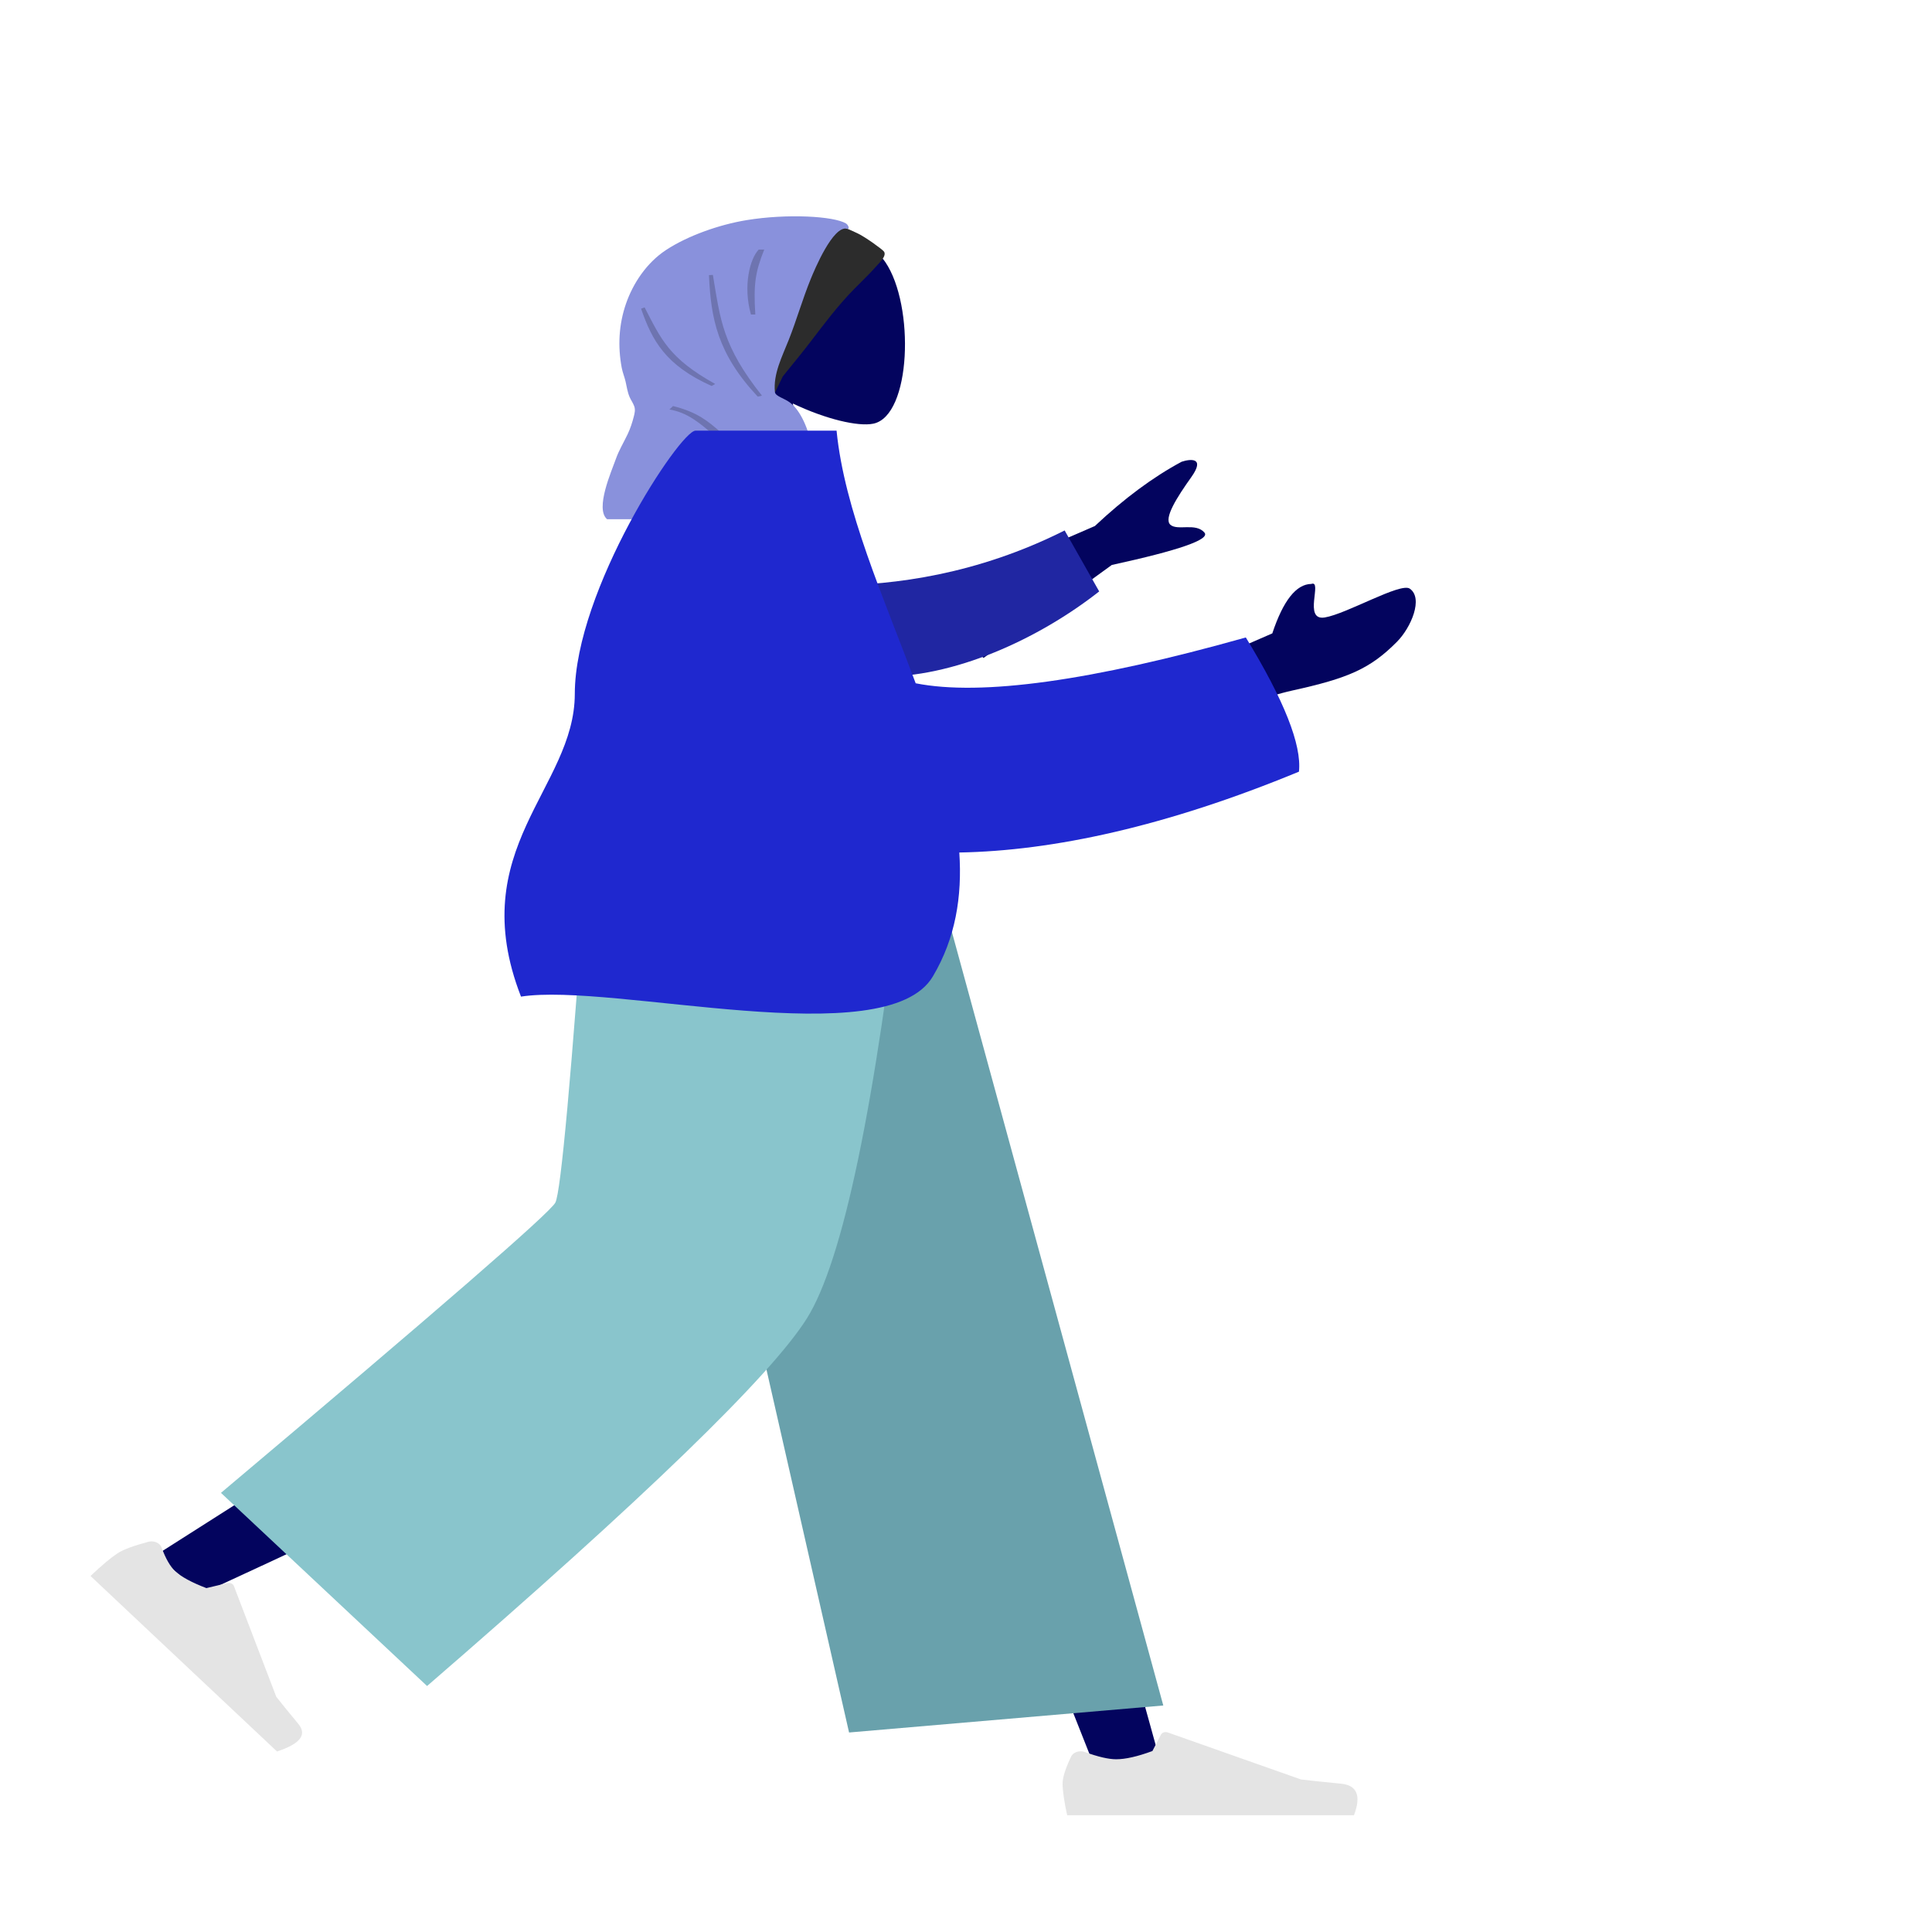 <svg width="350" height="350" viewBox="0 0 350 350" fill="none" xmlns="http://www.w3.org/2000/svg">
<path fill-rule="evenodd" clip-rule="evenodd" d="M132.873 65.983C128.629 62.039 125.756 57.205 126.236 51.79C127.619 36.185 155.058 39.618 160.395 47.494C165.732 55.37 165.098 75.347 158.2 76.755C155.449 77.316 149.589 75.941 143.625 73.095L147.368 94.063H125.263L132.873 65.983Z" fill="#03045E"/>
<path fill-rule="evenodd" clip-rule="evenodd" d="M155.414 42.3C154.907 42.061 153.848 41.556 153.311 41.373C153.184 41.329 152.295 40.827 152.271 40.834C151.598 41.013 149.649 41.677 149.481 42.251C149.455 42.294 149.43 42.335 149.405 42.371C149.129 42.768 148.875 43.176 148.634 43.588C148.103 44.493 147.645 45.44 147.207 46.378C146.355 48.206 145.615 50.077 144.935 51.952C144.242 53.861 143.654 55.792 142.995 57.709C142.048 60.467 140.836 63.157 139.895 65.914C139.294 67.674 138.96 69.455 139.118 71.267C139.119 71.288 139.12 71.31 139.123 71.332C139.124 71.341 139.125 71.35 139.126 71.359C139.153 71.638 139.191 71.917 139.242 72.197C139.287 72.436 139.332 72.677 139.379 72.917C140.239 71.56 140.895 70.066 141.591 68.647C141.659 68.508 141.724 68.368 141.787 68.228C142.012 67.94 142.241 67.654 142.472 67.37C143.932 65.575 145.397 63.787 146.797 61.96C149.314 58.675 151.808 55.319 154.793 52.302C155.674 51.411 156.576 50.533 157.446 49.635C157.942 49.124 158.424 48.604 158.891 48.075C159.224 47.697 160.675 46.378 160.15 45.586C159.881 45.181 156.727 42.921 155.414 42.3Z" fill="#2C2C2C"/>
<path fill-rule="evenodd" clip-rule="evenodd" d="M153.471 41.44C153.964 41.571 153.724 40.759 153.247 40.474C151.038 39.151 142.591 38.672 135.24 39.88C130.315 40.689 124.588 42.703 120.655 45.293C117.109 47.627 114.671 51.369 113.415 54.985C112.097 58.781 111.897 62.739 112.632 66.632C112.793 67.487 113.14 68.302 113.333 69.139C113.55 70.082 113.662 70.99 114.05 71.907C114.287 72.468 114.691 73.018 114.893 73.583C115.125 74.227 114.984 74.823 114.815 75.479C114.54 76.547 114.199 77.613 113.715 78.633C112.988 80.165 112.105 81.599 111.552 83.189C110.815 85.304 107.736 92.187 109.986 94.063H152.832C151.754 91.733 148.515 88.991 147.859 86.497C147.473 85.027 147.29 81.819 147.249 81.702C146.284 76.433 144.398 73.917 143.218 73.004C142.037 72.09 140.464 71.81 140.383 71.017C140.048 67.741 141.694 64.602 142.9 61.545C144.338 57.901 145.392 54.166 146.875 50.535C147.532 48.926 150.915 40.759 153.471 41.44Z" fill="#8991DC"/>
<path fill-rule="evenodd" clip-rule="evenodd" d="M138.449 45.209C136.833 49.267 136.486 51.433 136.833 56.979H136.041C134.56 51.746 135.878 46.819 137.453 45.209H138.449ZM116.773 55.682C119.784 61.466 121.157 64.882 129.565 69.562L128.915 69.922C120.569 66.177 118.138 61.71 116.14 55.923L116.773 55.682ZM129.144 49.797C130.511 58.006 130.911 62.695 138.035 71.675L137.277 71.859C129.945 64.04 128.783 57.658 128.436 49.842L129.144 49.797ZM121.274 74.183L121.923 73.559C130.772 75.753 129.786 80.283 140.931 84.871L140 85.318C130.241 82.129 127.96 75.29 121.274 74.183Z" fill="black" fill-opacity="0.2"/>
<path fill-rule="evenodd" clip-rule="evenodd" d="M123.421 154.583L168.628 245.165L198.948 321.745H210.921L164.568 154.583L123.421 154.583Z" fill="#03045E"/>
<path fill-rule="evenodd" clip-rule="evenodd" d="M114.318 154.583C113.837 186.414 106.816 229.27 105.695 231.254C104.947 232.577 79.133 249.399 28.254 281.719L36.501 288.705C96.533 260.994 127.939 245.291 130.717 241.595C134.884 236.051 148.45 185.036 159.342 154.583H114.318Z" fill="#03045E"/>
<path fill-rule="evenodd" clip-rule="evenodd" d="M26.877 279.309C24.158 280.036 22.29 280.736 21.273 281.41C20.036 282.23 18.411 283.595 16.398 285.506C17.651 286.685 28.913 297.282 50.183 317.296C54.385 315.92 55.673 314.255 54.046 312.299C52.42 310.344 51.088 308.706 50.05 307.388L42.364 287.3C42.216 286.914 41.706 286.684 41.225 286.786C41.217 286.788 41.209 286.79 41.201 286.792L37.388 287.7C34.701 286.672 32.81 285.643 31.715 284.613C30.826 283.776 30.009 282.347 29.264 280.327C28.978 279.552 27.965 279.083 27 279.28C26.959 279.289 26.918 279.298 26.877 279.309Z" fill="#E4E4E4"/>
<path fill-rule="evenodd" clip-rule="evenodd" d="M194.046 318.21C193.015 320.387 192.5 322.017 192.5 323.098C192.5 324.413 192.777 326.331 193.33 328.854C195.257 328.854 212.573 328.854 245.279 328.854C246.629 325.321 245.85 323.413 242.941 323.132C240.033 322.85 237.617 322.596 235.693 322.369L211.547 313.847C211.083 313.683 210.538 313.848 210.331 314.216C210.328 314.222 210.324 314.229 210.321 314.235L208.769 317.216C206.076 318.21 203.888 318.707 202.205 318.707C200.837 318.707 198.948 318.27 196.538 317.396C195.614 317.06 194.52 317.381 194.096 318.114C194.078 318.145 194.061 318.177 194.046 318.21Z" fill="#E4E4E4"/>
<path fill-rule="evenodd" clip-rule="evenodd" d="M153.816 313.857L210.741 308.966L168.553 154.583H117.567L153.816 313.857Z" fill="#69A1AC"/>
<path fill-rule="evenodd" clip-rule="evenodd" d="M40.029 270.448L77.368 305.438C116.697 271.432 139.626 249.244 146.155 238.872C152.684 228.5 158.553 200.404 163.762 154.583H106.361C103.516 194.894 101.598 215.988 100.607 217.864C99.616 219.74 79.424 237.268 40.029 270.448Z" fill="#89C5CC"/>
<path fill-rule="evenodd" clip-rule="evenodd" d="M166.377 109.156L198.347 95.294C203.663 90.297 208.901 86.415 214.061 83.65C215.638 83.129 218.395 82.813 215.816 86.436C213.238 90.059 210.731 93.962 212.045 95.079C213.359 96.195 216.634 94.635 218.202 96.49C219.246 97.726 213.65 99.68 201.413 102.349L178.183 119.188L166.377 109.156ZM216.447 120.852L230.49 114.745C232.461 108.809 234.816 105.823 237.556 105.785C239.662 105.01 235.995 112.51 239.986 111.86C243.977 111.209 253.717 105.474 255.395 106.639C257.878 108.361 255.664 113.651 253.056 116.282C248.181 121.2 244.144 122.882 234.167 125.084C228.95 126.236 223.31 128.544 217.247 132.008L216.447 120.852Z" fill="#03045E"/>
<path fill-rule="evenodd" clip-rule="evenodd" d="M150.808 106.069C162.005 105.975 176.938 104.103 192.871 96.096L199.128 107.143C188.138 115.777 172.685 122.872 159.173 122.571C148.525 122.334 143.082 112.138 150.808 106.069Z" fill="#2026A2"/>
<path fill-rule="evenodd" clip-rule="evenodd" d="M165.885 123.784C177.773 126.131 197.708 123.363 225.691 115.481C232.632 126.848 235.84 134.953 235.317 139.794C211.312 149.72 190.738 154.146 173.787 154.439C174.326 162.401 173.102 169.977 168.989 176.9C160.535 191.132 111.028 177.952 94.383 180.546C83.959 153.746 104.114 142.854 104.13 125.706C104.148 106.926 123.195 78.021 125.997 78.021L151.553 78.021C152.964 92.363 160.061 108.169 165.885 123.784Z" fill="#1F28CF"/>
</svg>
